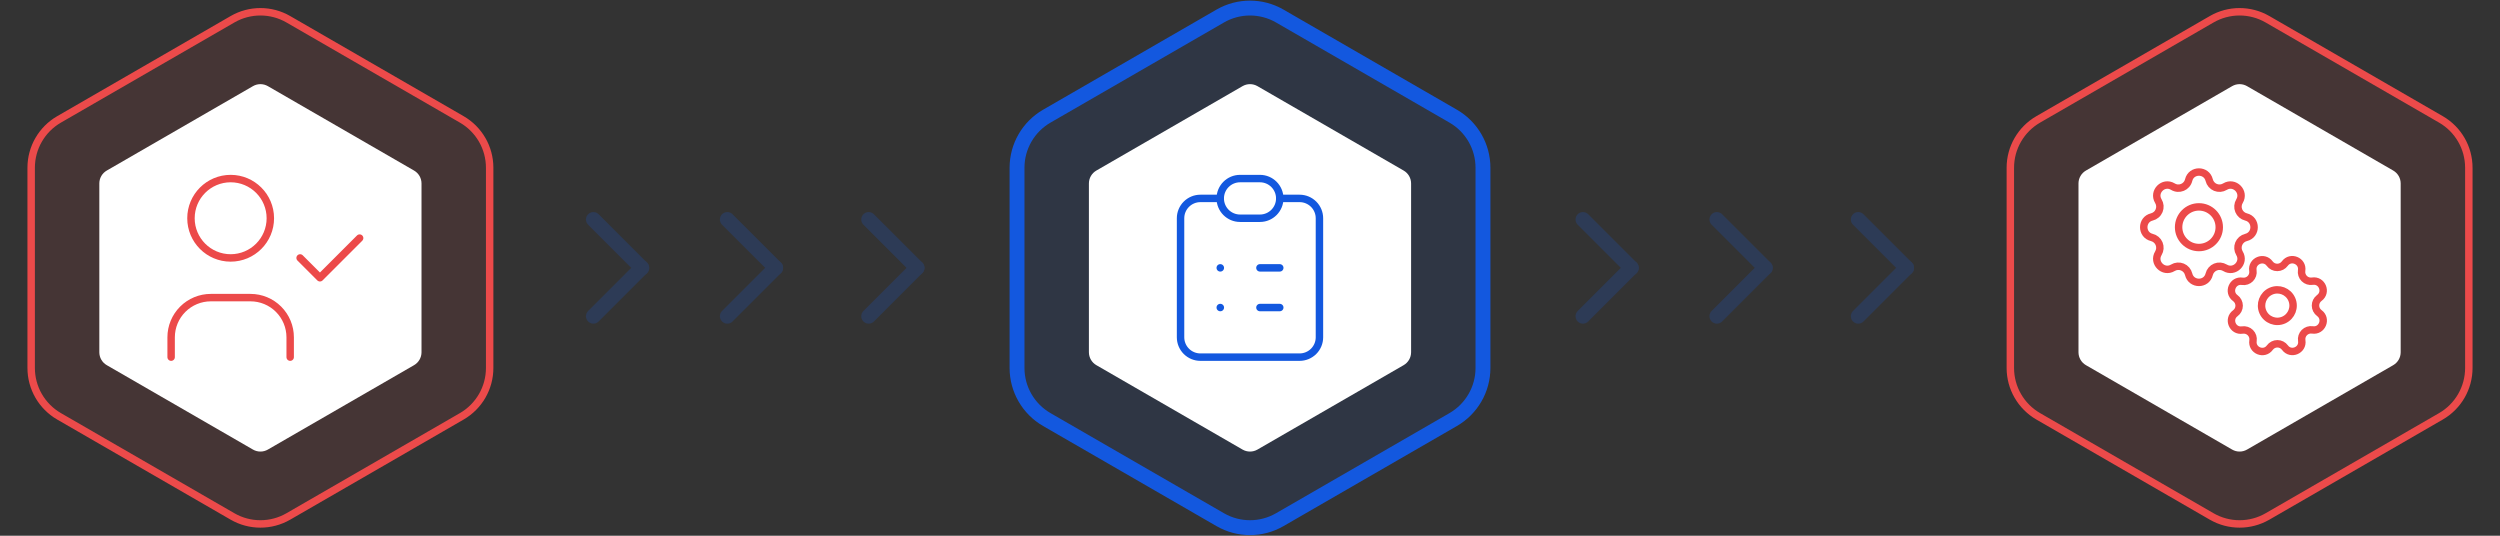 <svg width="336" height="72" viewBox="0 0 336 72" fill="none" xmlns="http://www.w3.org/2000/svg">
<rect x="0" y="0" width="336" height="72" fill="#333333" stroke="none"/>
<g opacity="0.2">
<path d="M79.75 42.5L86.25 36" stroke="#1358DF" stroke-width="2" stroke-linecap="round" stroke-linejoin="round"/>
<path d="M79.75 29.5L86.25 36" stroke="#1358DF" stroke-width="2" stroke-linecap="round" stroke-linejoin="round"/>
<path d="M97.75 42.5L104.25 36" stroke="#1358DF" stroke-width="2" stroke-linecap="round" stroke-linejoin="round"/>
<path d="M97.75 29.5L104.25 36" stroke="#1358DF" stroke-width="2" stroke-linecap="round" stroke-linejoin="round"/>
<path d="M116.75 42.5L123.25 36" stroke="#1358DF" stroke-width="2" stroke-linecap="round" stroke-linejoin="round"/>
<path d="M116.75 29.5L123.25 36" stroke="#1358DF" stroke-width="2" stroke-linecap="round" stroke-linejoin="round"/>
</g>
<g opacity="0.2">
<path d="M212.75 42.5L219.25 36" stroke="#1358DF" stroke-width="2" stroke-linecap="round" stroke-linejoin="round"/>
<path d="M212.75 29.5L219.25 36" stroke="#1358DF" stroke-width="2" stroke-linecap="round" stroke-linejoin="round"/>
<path d="M230.75 42.5L237.25 36" stroke="#1358DF" stroke-width="2" stroke-linecap="round" stroke-linejoin="round"/>
<path d="M230.75 29.5L237.25 36" stroke="#1358DF" stroke-width="2" stroke-linecap="round" stroke-linejoin="round"/>
<path d="M249.75 42.5L256.25 36" stroke="#1358DF" stroke-width="2" stroke-linecap="round" stroke-linejoin="round"/>
<path d="M249.75 29.5L256.25 36" stroke="#1358DF" stroke-width="2" stroke-linecap="round" stroke-linejoin="round"/>
</g>
<path d="M172 2.155C169.525 0.726 166.475 0.726 164 2.155L140.689 15.613C138.214 17.042 136.689 19.683 136.689 22.541V49.459C136.689 52.317 138.214 54.958 140.689 56.387L164 69.845C166.475 71.274 169.525 71.274 172 69.845L195.311 56.387C197.786 54.958 199.311 52.317 199.311 49.459V22.541C199.311 19.683 197.786 17.042 195.311 15.613L172 2.155Z" fill="#1358DF" fill-opacity="0.1" stroke="#1358DF" stroke-width="2"/>
<path d="M38.75 2.588C36.429 1.248 33.571 1.248 31.25 2.588L7.939 16.046C5.619 17.386 4.189 19.862 4.189 22.541V49.459C4.189 52.138 5.619 54.614 7.939 55.954L31.25 69.412C33.571 70.752 36.429 70.752 38.75 69.412L62.061 55.954C64.381 54.614 65.811 52.138 65.811 49.459V22.541C65.811 19.862 64.381 17.386 62.061 16.046L38.75 2.588Z" fill="#EC4A4A" fill-opacity="0.1" stroke="#EC4A4A"/>
<path d="M304.75 2.588C302.429 1.248 299.571 1.248 297.25 2.588L273.939 16.046C271.619 17.386 270.189 19.862 270.189 22.541V49.459C270.189 52.138 271.619 54.614 273.939 55.954L297.25 69.412C299.571 70.752 302.429 70.752 304.75 69.412L328.061 55.954C330.381 54.614 331.811 52.138 331.811 49.459V22.541C331.811 19.862 330.381 17.386 328.061 16.046L304.75 2.588Z" fill="#EC4A4A" fill-opacity="0.1" stroke="#EC4A4A"/>
<path d="M167 11.577C167.619 11.22 168.381 11.22 169 11.577L188.651 22.923C189.269 23.28 189.651 23.94 189.651 24.655V47.345C189.651 48.06 189.269 48.72 188.651 49.077L169 60.423C168.381 60.78 167.619 60.78 167 60.423L147.349 49.077C146.731 48.72 146.349 48.06 146.349 47.345V24.655C146.349 23.94 146.731 23.28 147.349 22.923L167 11.577Z" fill="white"/>
<path d="M34 11.577C34.619 11.22 35.381 11.22 36 11.577L55.651 22.923C56.269 23.28 56.651 23.94 56.651 24.655V47.345C56.651 48.06 56.269 48.72 55.651 49.077L36 60.423C35.381 60.78 34.619 60.78 34 60.423L14.349 49.077C13.731 48.72 13.349 48.06 13.349 47.345V24.655C13.349 23.94 13.731 23.28 14.349 22.923L34 11.577Z" fill="white"/>
<path d="M300 11.577C300.619 11.22 301.381 11.22 302 11.577L321.651 22.923C322.269 23.28 322.651 23.94 322.651 24.655V47.345C322.651 48.06 322.269 48.72 321.651 49.077L302 60.423C301.381 60.78 300.619 60.78 300 60.423L280.349 49.077C279.731 48.72 279.349 48.06 279.349 47.345V24.655C279.349 23.94 279.731 23.28 280.349 22.923L300 11.577Z" fill="white"/>
<path d="M163.999 26.667H161.333C160.625 26.667 159.947 26.948 159.447 27.448C158.947 27.948 158.666 28.626 158.666 29.333V45.333C158.666 46.041 158.947 46.719 159.447 47.219C159.947 47.719 160.625 48 161.333 48H174.666C175.373 48 176.052 47.719 176.552 47.219C177.052 46.719 177.333 46.041 177.333 45.333V29.333C177.333 28.626 177.052 27.948 176.552 27.448C176.052 26.948 175.373 26.667 174.666 26.667H171.999" stroke="#1358DF" stroke-linecap="round" stroke-linejoin="round"/>
<path d="M169.333 24H166.667C165.194 24 164 25.194 164 26.667C164 28.139 165.194 29.333 166.667 29.333H169.333C170.806 29.333 172 28.139 172 26.667C172 25.194 170.806 24 169.333 24Z" stroke="#1358DF" stroke-linecap="round" stroke-linejoin="round"/>
<path d="M164 36H164.013" stroke="#1358DF" stroke-linecap="round" stroke-linejoin="round"/>
<path d="M169.334 36H172.001" stroke="#1358DF" stroke-linecap="round" stroke-linejoin="round"/>
<path d="M164 41.333H164.013" stroke="#1358DF" stroke-linecap="round" stroke-linejoin="round"/>
<path d="M169.334 41.333H172.001" stroke="#1358DF" stroke-linecap="round" stroke-linejoin="round"/>
<path d="M30.999 34.667C33.945 34.667 36.333 32.279 36.333 29.333C36.333 26.388 33.945 24 30.999 24C28.054 24 25.666 26.388 25.666 29.333C25.666 32.279 28.054 34.667 30.999 34.667Z" stroke="#EC4A4A" stroke-linecap="round" stroke-linejoin="round"/>
<path d="M23 48V45.333C23 43.919 23.562 42.562 24.562 41.562C25.562 40.562 26.919 40 28.333 40H33.667C35.081 40 36.438 40.562 37.438 41.562C38.438 42.562 39 43.919 39 45.333V48" stroke="#EC4A4A" stroke-linecap="round" stroke-linejoin="round"/>
<path d="M40.334 34.667L43.001 37.333L48.334 32" stroke="#EC4A4A" stroke-linecap="round" stroke-linejoin="round"/>
<path d="M294.156 24.207C294.507 22.76 296.565 22.76 296.916 24.207C296.968 24.424 297.072 24.626 297.217 24.796C297.362 24.966 297.546 25.099 297.752 25.185C297.959 25.27 298.183 25.306 298.406 25.289C298.629 25.271 298.845 25.202 299.035 25.085C300.307 24.311 301.762 25.766 300.988 27.038C300.872 27.229 300.802 27.444 300.785 27.667C300.768 27.89 300.803 28.113 300.889 28.32C300.974 28.526 301.107 28.71 301.277 28.855C301.447 29 301.648 29.104 301.865 29.157C303.312 29.508 303.312 31.566 301.865 31.916C301.648 31.969 301.446 32.072 301.276 32.218C301.106 32.363 300.973 32.547 300.888 32.753C300.802 32.96 300.766 33.184 300.784 33.407C300.801 33.63 300.871 33.845 300.987 34.036C301.762 35.307 300.307 36.763 299.035 35.989C298.844 35.873 298.628 35.803 298.405 35.786C298.183 35.769 297.959 35.804 297.752 35.89C297.546 35.975 297.363 36.108 297.217 36.278C297.072 36.447 296.968 36.649 296.916 36.866C296.565 38.313 294.507 38.313 294.156 36.866C294.103 36.649 294 36.447 293.854 36.277C293.709 36.107 293.526 35.974 293.319 35.889C293.112 35.803 292.889 35.767 292.666 35.785C292.443 35.802 292.227 35.872 292.036 35.988C290.765 36.762 289.309 35.307 290.084 34.035C290.2 33.845 290.269 33.629 290.287 33.406C290.304 33.183 290.268 32.96 290.183 32.753C290.097 32.547 289.964 32.363 289.795 32.218C289.625 32.073 289.423 31.969 289.206 31.916C287.759 31.566 287.759 29.508 289.206 29.157C289.423 29.104 289.625 29.001 289.795 28.855C289.965 28.71 290.098 28.526 290.184 28.32C290.269 28.113 290.305 27.889 290.288 27.666C290.27 27.444 290.201 27.228 290.084 27.037C289.31 25.766 290.765 24.31 292.037 25.084C292.861 25.585 293.928 25.142 294.156 24.207Z" stroke="#EC4A4A" stroke-linecap="round" stroke-linejoin="round"/>
<path d="M302.789 36.368C302.584 35.066 304.267 34.365 305.046 35.428C305.163 35.588 305.316 35.718 305.493 35.808C305.669 35.897 305.865 35.944 306.063 35.943C306.261 35.943 306.456 35.896 306.632 35.806C306.809 35.716 306.961 35.585 307.078 35.425C307.854 34.359 309.539 35.053 309.339 36.357C309.309 36.553 309.325 36.753 309.387 36.941C309.448 37.129 309.554 37.3 309.694 37.439C309.834 37.579 310.005 37.684 310.193 37.745C310.382 37.806 310.582 37.822 310.777 37.791C312.079 37.586 312.78 39.268 311.716 40.047C311.557 40.164 311.427 40.318 311.337 40.494C311.248 40.671 311.201 40.866 311.202 41.064C311.202 41.262 311.249 41.457 311.339 41.634C311.429 41.81 311.56 41.963 311.72 42.079C312.785 42.855 312.091 44.54 310.788 44.34C310.592 44.31 310.392 44.327 310.204 44.388C310.016 44.45 309.845 44.555 309.706 44.695C309.566 44.836 309.461 45.007 309.4 45.195C309.339 45.383 309.323 45.583 309.354 45.779C309.559 47.081 307.877 47.781 307.097 46.718C306.98 46.558 306.827 46.428 306.651 46.339C306.474 46.249 306.279 46.203 306.081 46.203C305.883 46.203 305.687 46.251 305.511 46.341C305.335 46.431 305.182 46.561 305.066 46.721C304.29 47.787 302.604 47.093 302.805 45.789C302.835 45.594 302.818 45.394 302.757 45.206C302.695 45.018 302.59 44.847 302.45 44.707C302.309 44.567 302.138 44.463 301.95 44.402C301.762 44.34 301.562 44.325 301.366 44.355C300.064 44.561 299.364 42.878 300.427 42.099C300.587 41.982 300.717 41.829 300.806 41.652C300.896 41.475 300.942 41.28 300.942 41.082C300.941 40.884 300.894 40.689 300.804 40.513C300.714 40.336 300.584 40.184 300.424 40.067C299.358 39.291 300.052 37.606 301.356 37.806C302.2 37.935 302.922 37.21 302.789 36.368Z" stroke="#EC4A4A" stroke-linecap="round" stroke-linejoin="round"/>
<path d="M295.536 33.268C297.045 33.268 298.268 32.045 298.268 30.537C298.268 29.028 297.045 27.805 295.536 27.805C294.028 27.805 292.805 29.028 292.805 30.537C292.805 32.045 294.028 33.268 295.536 33.268Z" stroke="#EC4A4A" stroke-linecap="round" stroke-linejoin="round"/>
<path d="M306.935 43.01C308.005 42.533 308.486 41.28 308.009 40.211C307.533 39.141 306.28 38.66 305.21 39.136C304.141 39.613 303.66 40.866 304.136 41.936C304.612 43.005 305.865 43.486 306.935 43.01Z" stroke="#EC4A4A" stroke-linecap="round" stroke-linejoin="round"/>
</svg>
